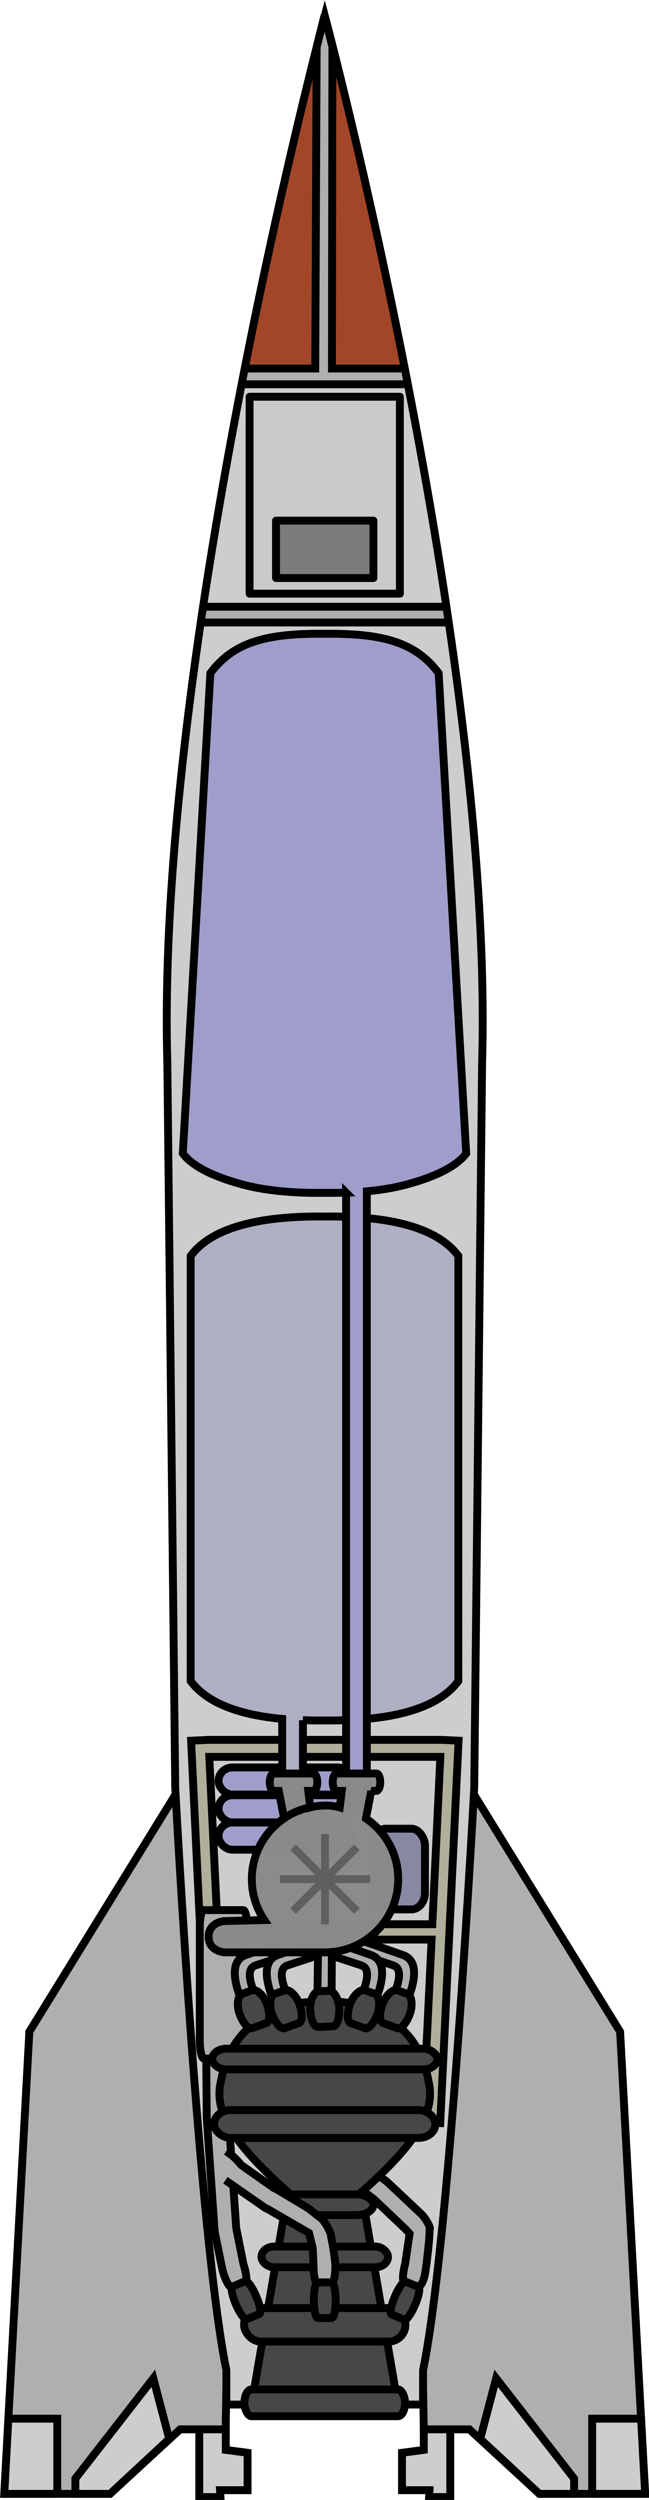 <svg xmlns="http://www.w3.org/2000/svg" width="130.427" height="502.237"><g transform="matrix(.791 0 0 .791 -102.256 -245.558)"><path d="m231.406 942.903v-9.5l5.536-.729v-5.771c.494-2.494-.512-6.988 6.732-6.732v24.482h-5.384l.116-1.75h-7z" fill="#cdcdcd" fill-rule="evenodd" stroke="#000" stroke-width="2"/><path d="m192.174 942.903v-9.5l-5.536-.729v-5.771c-.494-2.494.512-6.988-6.732-6.732v24.482h5.384l-.116-1.75h7z" fill="#cdcdcd" fill-rule="evenodd" stroke="#000" stroke-width="2"/><path d="m174.206 765.645l-37.477 60.811-6.364 117.38h26.87l17.799-16.385h11.572l.25-14.728 11.391-67.175-24.042-79.903z" fill="#afafaf" fill-rule="evenodd" stroke="#000" stroke-width="2"/><path d="m249.347 765.645l37.477 60.811 6.364 117.38h-26.87l-17.799-16.385h-11.572l-.25-14.728-11.391-67.175 24.042-79.903z" fill="#afafaf" fill-rule="evenodd" stroke="#000" stroke-width="2"/><path d="m236.764 912.403v8.75h-49.975v-8.75c-7-34-13-148-13-148l-2-184c-3-105 40-266 40-266s42.975 161 39.975 266l-2 184s-6 114-13 148z" fill="#cdcdcd" fill-rule="evenodd"/><path d="m143.827 943.836v-19.095h-12.426l-1.035 19.095h13.461z" fill="#cdcdcd" fill-rule="evenodd" stroke="#000" stroke-width="2"/><path d="m148.423 943.836h8.813l15.039-13.965-4.053-15.38-19.799 25.456v3.889z" fill="#cdcdcd" fill-rule="evenodd" stroke="#000" stroke-width="2"/><path d="m279.726 943.836v-19.095h12.426l1.035 19.095h-13.461z" fill="#cdcdcd" fill-rule="evenodd" stroke="#000" stroke-width="2"/><path d="m275.13 943.836h-8.813l-15.039-13.965 4.053-15.38 19.799 25.456v3.889z" fill="#cdcdcd" fill-rule="evenodd" stroke="#000" stroke-width="2"/><path overflow="visible" d="m220.845 803.198l-6.375-2.625-1.421 3.33 6.433 2.517 9.53 3.131c4.47 1.244-1.59 10.702-1.067 10.884l3.224 1.411s6.968-12.272.681-14.795l-11.005-3.852z" fill="#afafaf" stroke="#000" stroke-width="2" stroke-dashoffset="7.6"/><path overflow="visible" d="m212.72 803.198l-6.375-2.625-1.421 3.33 6.433 2.517 9.53 3.131c4.47 1.244-1.59 10.702-1.067 10.884l3.224 1.411s6.968-12.272.681-14.795l-11.005-3.852z" fill="#afafaf" stroke="#000" stroke-width="2" stroke-dashoffset="7.6"/><rect overflow="visible" ry="6.187" rx="3.536" y="759.334" x="184.797" height="6.896" width="33.797" fill="#9f9eca" stroke="#000" stroke-width="2" stroke-dashoffset="7.6"/><path overflow="visible" d="m184.675 803.057h54.255l-2.22 46.405 4.414.212 4.658-97.13-4.414-.212h-59.127l-4.414.212 4.658 97.13 4.414-.212-2.226-46.405zm54.442-3.895h-54.605l-2.062-42.51h58.701l-2.034 42.51z" fill="#afaf9b" stroke="#000" stroke-width="2" stroke-dashoffset="7.6"/><rect overflow="visible" ry="4.25" rx="3.475" y="774.893" x="223.81" height="20.506" width="13.435" fill="#8888a3" stroke="#000" stroke-width="2" stroke-dashoffset="7.6"/><rect overflow="visible" ry="6.187" rx="3.536" y="766.395" x="184.797" height="6.896" width="33.797" fill="#9f9eca" stroke="#000" stroke-width="2" stroke-dashoffset="7.6"/><path overflow="visible" d="M246.049 762.47" opacity=".99" fill="#474747" stroke="#000" stroke-width="2.001" stroke-dashoffset="7.6"/><rect overflow="visible" ry="6.187" rx="3.536" y="773.334" x="184.797" height="6.896" width="33.797" fill="#9f9eca" stroke="#000" stroke-width="2" stroke-dashoffset="7.6"/><path overflow="visible" d="m206.241 747.343l2.718.062h5.524c.914-.01 1.82-.03 2.718-.062 1.796-.063 3.556-.171 5.27-.33 3.427-.318 6.667-.839 9.625-1.609 5.917-1.542 10.708-4.083 13.625-8v-107.992c-5.833-7.833-19.167-10.167-34-10-14.833-.167-28.167 2.167-34 10v107.992c2.917 3.917 7.708 6.458 13.625 8 2.958.771 6.198 1.292 9.625 1.609v22.141h5.27v-21.811z" fill="#afafc3" stroke="#000" stroke-width="2" stroke-dashoffset="7.6"/><path overflow="visible" d="m217.202 613.343l-2.718.062h-5.524c-.914-.01-1.82-.03-2.718-.062-1.796-.063-3.556-.171-5.27-.33-3.427-.318-6.667-.839-9.625-1.609-5.917-1.542-12.708-4.083-15.625-8l7-121.992c5.833-7.833 14.167-10.167 29-10 14.833-.167 23.167 2.167 29 10l7 121.992c-2.917 3.917-9.708 6.458-15.625 8-2.958.771-6.198 1.292-9.625 1.609v156.141h-5.27v-155.811z" fill="#9f9eca" stroke="#000" stroke-width="2" stroke-dashoffset="7.6"/><path overflow="visible" d="m217.579 857.245l9.447 6.886.456.324 8.796 8.282.398.393c.9 1.102 2.141 3.165 1.751 3.559.008 2.493-.818 8.962-.818 8.962l-.383 2.543c-.558 2.287-1.191 3.023-1.729 2.892l-3.443-.84c-.538-.131-.522-2.079.036-4.366l.133-.543 1.117-7.581-.959-1.076-8.11-7.706-.456-.324-11.041-8.585" fill="#afafaf" stroke="#000" stroke-width="2" stroke-dashoffset="7.6"/><path d="m232.067 404.044h-40.678c10.127-51.381 20.345-89.641 20.345-89.641s10.213 38.26 20.333 89.641z" fill="#a14628" fill-rule="evenodd"/><path overflow="visible" d="m187.339 848.018l-1.147-12.659v-.559c0-2.354-1.153-4.25-1.707-4.25h-2.837l.157 17.798.033.558 1.969 28.18.089.552 1.916 9.417.162.535c.681 2.254 1.656 3.94 2.186 3.779l3.393-1.025c.53-.16.409-2.104-.272-4.358l-.162-.535-1.75-8.692-.089-.552-1.909-27.631-.033-.558z" fill="#afafaf" stroke="#000" stroke-width="2" stroke-dashoffset="7.6"/><rect overflow="visible" ry="4.25" rx="1" y="795.571" x="180.037" height="37.701" width="12.069" fill="#afafaf" stroke="#000" stroke-width="2" stroke-dashoffset="7.6"/><path overflow="visible" d="m202.557 803.198l6.375-2.625 1.421 3.33-6.433 2.517-9.53 3.131c-4.47 1.244 1.59 10.702 1.067 10.884l-3.224 1.411s-6.968-12.272-.681-14.795l11.005-3.852z" fill="#afafaf" stroke="#000" stroke-width="2" stroke-dashoffset="7.6"/><path overflow="visible" d="M229.834 917.989h-36.114l8.72-50.791c-10.723-9.527-18.83-18.619-17.22-27.209.955-5.097 2.819-15.18 17.319-20.304 0 0 4.619-1 9.239-1 4.619 0 9.239 1 9.239 1 14.5 5.124 16.363 15.207 17.319 20.304 1.61 8.589-6.497 17.682-17.22 27.209l8.72 50.791z" fill="#474747" stroke="#000" stroke-width="2" stroke-dashoffset="7.6"/><rect overflow="visible" rx="4.25" ry="4.25" y="896.653" x="191.277" height="8.5" width="41" fill="#474747" stroke="#000" stroke-width="2" stroke-dashoffset="7.6"/><rect overflow="visible" rx="4.25" ry="4.25" y="846.367" x="183.655" height="7.073" width="56.243" fill="#474747" stroke="#000" stroke-width="2" stroke-dashoffset="7.6"/><rect overflow="visible" rx="3.543" ry="4.25" y="830.772" x="183.186" height="5.262" width="57.182" fill="#474747" stroke="#000" stroke-width="2" stroke-dashoffset="7.6"/><rect overflow="visible" rx="4.25" ry="4.25" y="867.772" x="199.404" height="5.262" width="24.746" fill="#474747" stroke="#000" stroke-width="2" stroke-dashoffset="7.6"/><rect overflow="visible" rx="3.189" ry="4.25" y="881.022" x="195.703" height="5.262" width="32.148" fill="#474747" stroke="#000" stroke-width="2" stroke-dashoffset="7.6"/><path d="M202.174 822.903z" stroke="#000" fill="none"/><path overflow="visible" d="m193.421 815.903l-2.711.977c-.912.329-1.432 2.663-.581 5.024s2.27 3.997 3.182 3.668l3.651-1.316c.912-.329.961-2.494.111-4.855-.851-2.361-2.74-3.827-3.652-3.499z" fill="#474747" stroke="#000" stroke-width="2" stroke-dashoffset="7.6"/><path overflow="visible" d="m210.682 803.198l6.375-2.625 1.421 3.33-6.433 2.517-9.53 3.131c-4.47 1.244 1.59 10.702 1.067 10.884l-3.224 1.411s-6.968-12.272-.681-14.795l11.005-3.852z" fill="#afafaf" stroke="#000" stroke-width="2" stroke-dashoffset="7.6"/><path overflow="visible" d="m213.506 819.722l-3.62.045.196-14.231 3.515.06-.09 14.125z" fill="#afafaf" stroke="#000" stroke-width="2" stroke-dashoffset="7.6"/><path overflow="visible" d="m223.597 765.299l-1.352 6.991c.989.669 1.911 1.43 2.752 2.271 3.366 3.366 5.448 8.015 5.448 13.147 0 10.265-8.331 18.595-18.595 18.595h-25.573s-4-.235-4-3.974c0-3.737 4-3.974 4-3.974l10.155-.253c-.669-.989-1.244-2.046-1.715-3.159-.941-2.224-1.462-4.67-1.462-7.236 0-5.132 2.083-9.781 5.448-13.147.841-.841 1.763-1.603 2.752-2.271l-1.352-6.991h-1.294c-.554 0-1-.986-1-2.21s.446-2.21 1-2.21h10.081c.554 0 1 .986 1 2.21s-.446 2.21-1 2.21h-1.295l.508 4.192s3.694-1.088 7.492 0l.508-4.192h-1.294c-.554 0-1-.986-1-2.21s.446-2.21 1-2.21h10.081c.554 0 1 .986 1 2.21s-.446 2.21-1 2.21h-1.295z" opacity=".99" fill="#8a8a8a" stroke="#000" stroke-width="2" stroke-dashoffset="7.6"/><path overflow="visible" d="m201.671 815.903l-2.711.977c-.912.329-1.432 2.663-.581 5.024s2.27 3.997 3.182 3.668l3.651-1.316c.912-.329.961-2.494.111-4.855-.851-2.361-2.74-3.827-3.652-3.499z" fill="#474747" stroke="#000" stroke-width="2" stroke-dashoffset="7.6"/><path overflow="visible" d="m210.146 816.187l2.879-.12c.969-.04 2.332 1.925 2.437 4.432.105 2.507-.591 4.558-1.56 4.599l-3.878.162c-.969.04-1.833-1.945-1.937-4.453-.105-2.507 1.09-4.579 2.059-4.62z" fill="#474747" stroke="#000" stroke-width="2" stroke-dashoffset="7.6"/><path overflow="visible" d="m230.132 815.903l2.711.977c.912.329 1.432 2.663.581 5.024s-2.27 3.997-3.182 3.668l-3.651-1.316c-.912-.329-.961-2.494-.111-4.855.851-2.361 2.74-3.827 3.652-3.499z" fill="#474747" stroke="#000" stroke-width="2" stroke-dashoffset="7.6"/><path overflow="visible" d="m221.882 815.903l2.711.977c.912.329 1.432 2.663.581 5.024s-2.27 3.997-3.182 3.668l-3.651-1.316c-.912-.329-.961-2.494-.111-4.855.851-2.361 2.74-3.827 3.652-3.499z" fill="#474747" stroke="#000" stroke-width="2" stroke-dashoffset="7.6"/><path d="M142.174 822.903z" stroke="#000" fill="none"/><path overflow="visible" d="m186.727 856.841c1.141.717 2.357 1.615 3.819 3.461l8.31 5.862.52.207 8.259 4.961 3.23 2.538c1.136.857 2.83 4.318 2.545 4.793.599 2.42 1.067 6.872 1.067 6.872v.559c0 2.355-.446 4.25-1 4.25h-3.544c-.554 0-1-1.895-1-4.25v-.559l-.212-4.13-.937-3.818-10.455-6.064-.52-.207-10.262-7.134" fill="#afafaf" stroke="#000" stroke-width="2" stroke-dashoffset="7.6"/><rect overflow="visible" ry="4.25" rx="1" y="890.123" x="209.004" height="9.059" width="5.544" fill="#474747" stroke="#000" stroke-width="2" stroke-dashoffset="7.6"/><rect overflow="visible" transform="matrix(-.921 -.39 -.39 .921 0 0)" ry="4.251" rx="1" y="728.764" x="-565.366" height="9.061" width="5.545" fill="#474747" stroke="#000" stroke-width="2" stroke-dashoffset="7.6"/><rect overflow="visible" transform="rotate(-22.98)" ry="4.25" rx="1" y="893.989" x="-175.498" height="9.059" width="5.544" fill="#474747" stroke="#000" stroke-width="2" stroke-dashoffset="7.6"/><path d="m232.067 408.044v-4h-40.678v4h40.678z" fill="#afafaf" fill-rule="evenodd"/><path d="m242.817 468.544l-.75-4h-60.678l-.75 4h62.178z" fill="#afafaf" fill-rule="evenodd"/><path d="M232.067 408.044h-40.678" fill="#bd4e28" fill-rule="evenodd" stroke="#000" stroke-width="2"/><path d="m232.067 404.044h-18.455l.116-81.687-2-8-2 8-.358 81.688h-17.981" fill="#afafaf" fill-rule="evenodd" stroke="#000" stroke-width="2"/><path overflow="visible" d="m230.869 461.22h-38.184v-50.014h38.184v50.014z" fill="#cacaca" stroke="#000" stroke-width="2" stroke-linejoin="round" stroke-dashoffset="7.6"/><path overflow="visible" d="M223.151 426.766" fill="#3b3b4c" stroke="#000" stroke-width="1.999" stroke-dashoffset="7.6"/><path overflow="visible" d="m224.151 457.251h-24.749v-14.577h24.749v14.577z" fill="#7c7c7c" stroke="#000" stroke-width="2" stroke-linejoin="round" stroke-dashoffset="7.6"/><path d="m181.638 464.544h60.428m.5 4h-62.178" fill="#bd4e28" fill-rule="evenodd" stroke="#000" stroke-width="2"/><path d="m236.764 912.403v8.75h-49.975v-8.75c-7-34-13-148-13-148l-2-184c-3-105 40-266 40-266s42.975 161 39.975 266l-2 184s-6 114-13 148z" stroke="#000" stroke-width="2" fill="none"/><path overflow="visible" d="M219.283 426.847" fill="#3b3b4c" stroke="#000" stroke-width="1.999" stroke-dashoffset="7.6"/><rect overflow="visible" rx="1.775" ry="4.25" y="917.315" x="191.376" height="6.799" width="40.802" fill="#474747" stroke="#000" stroke-width="2" stroke-dashoffset="7.6"/><path overflow="visible" d="m209.07 769.286c-3.338.496-6.388 1.88-8.901 3.903" opacity=".99" fill="#8a8a8a" stroke="#000" stroke-width="2" stroke-dashoffset="7.6"/><g transform="translate(-52.279 283.222)"><g transform="translate(-106.047 -168.181)"><path overflow="visible" d="M381.718 672.783" opacity=".99" fill="#afafaf"/><g fill="#afafaf" stroke="#5f5f5f" stroke-width="2" stroke-dashoffset="7.6"><path overflow="visible" d="m370.177 661.195v22.946" opacity=".99"/><path overflow="visible" d="M358.704 672.668h22.946" opacity=".99"/><path overflow="visible" d="m362.064 664.555l16.225 16.225" opacity=".99"/><path overflow="visible" d="M378.29 664.555l-16.225 16.225" opacity=".99"/></g><path overflow="visible" transform="matrix(.15 0 0 .15 314.861 572.804)" d="M391 664.362" opacity=".99" fill="#8b8a8b" stroke="#000" stroke-width="13.305" stroke-dashoffset="7.6"/><path overflow="visible" transform="matrix(.499 0 0 .499 186.609 341.266)" d="M391 664.362" opacity=".99" stroke="#000" stroke-width="4.009" stroke-dashoffset="7.6" fill="none"/></g><path overflow="visible" d="M391 664.362" transform="matrix(.084 0 0 .084 221.973 448.914)" opacity=".99" fill="#8b8a8b" stroke="#000" stroke-width="14.346" stroke-dashoffset="7.6"/><path overflow="visible" d="M391 664.362" transform="matrix(-.084 0 0 .084 306.236 448.914)" opacity=".99" fill="#8b8a8b" stroke="#000" stroke-width="14.346" stroke-dashoffset="7.6"/><path overflow="visible" d="M391 664.362" transform="matrix(0 -.084 .084 0 208.532 546.619)" opacity=".99" fill="#8b8a8b" stroke="#000" stroke-width="14.346" stroke-dashoffset="7.6"/><path overflow="visible" d="M391 664.362" transform="matrix(0 .084 .084 0 208.532 462.355)" opacity=".99" fill="#8b8a8b" stroke="#000" stroke-width="14.346" stroke-dashoffset="7.6"/></g><path overflow="visible" d="M205.005 794.333" opacity=".99" fill="#8b8a8b" stroke="#000" stroke-width="1.197" stroke-dashoffset="7.6"/><path overflow="visible" d="M218.451 780.887" opacity=".99" fill="#8b8a8b" stroke="#000" stroke-width="1.197" stroke-dashoffset="7.6"/><path overflow="visible" d="M218.451 794.53" opacity=".99" fill="#8b8a8b" stroke="#000" stroke-width="1.197" stroke-dashoffset="7.6"/><path overflow="visible" d="M205.005 781.084" opacity=".99" fill="#8b8a8b" stroke="#000" stroke-width="1.197" stroke-dashoffset="7.6"/></g></svg>